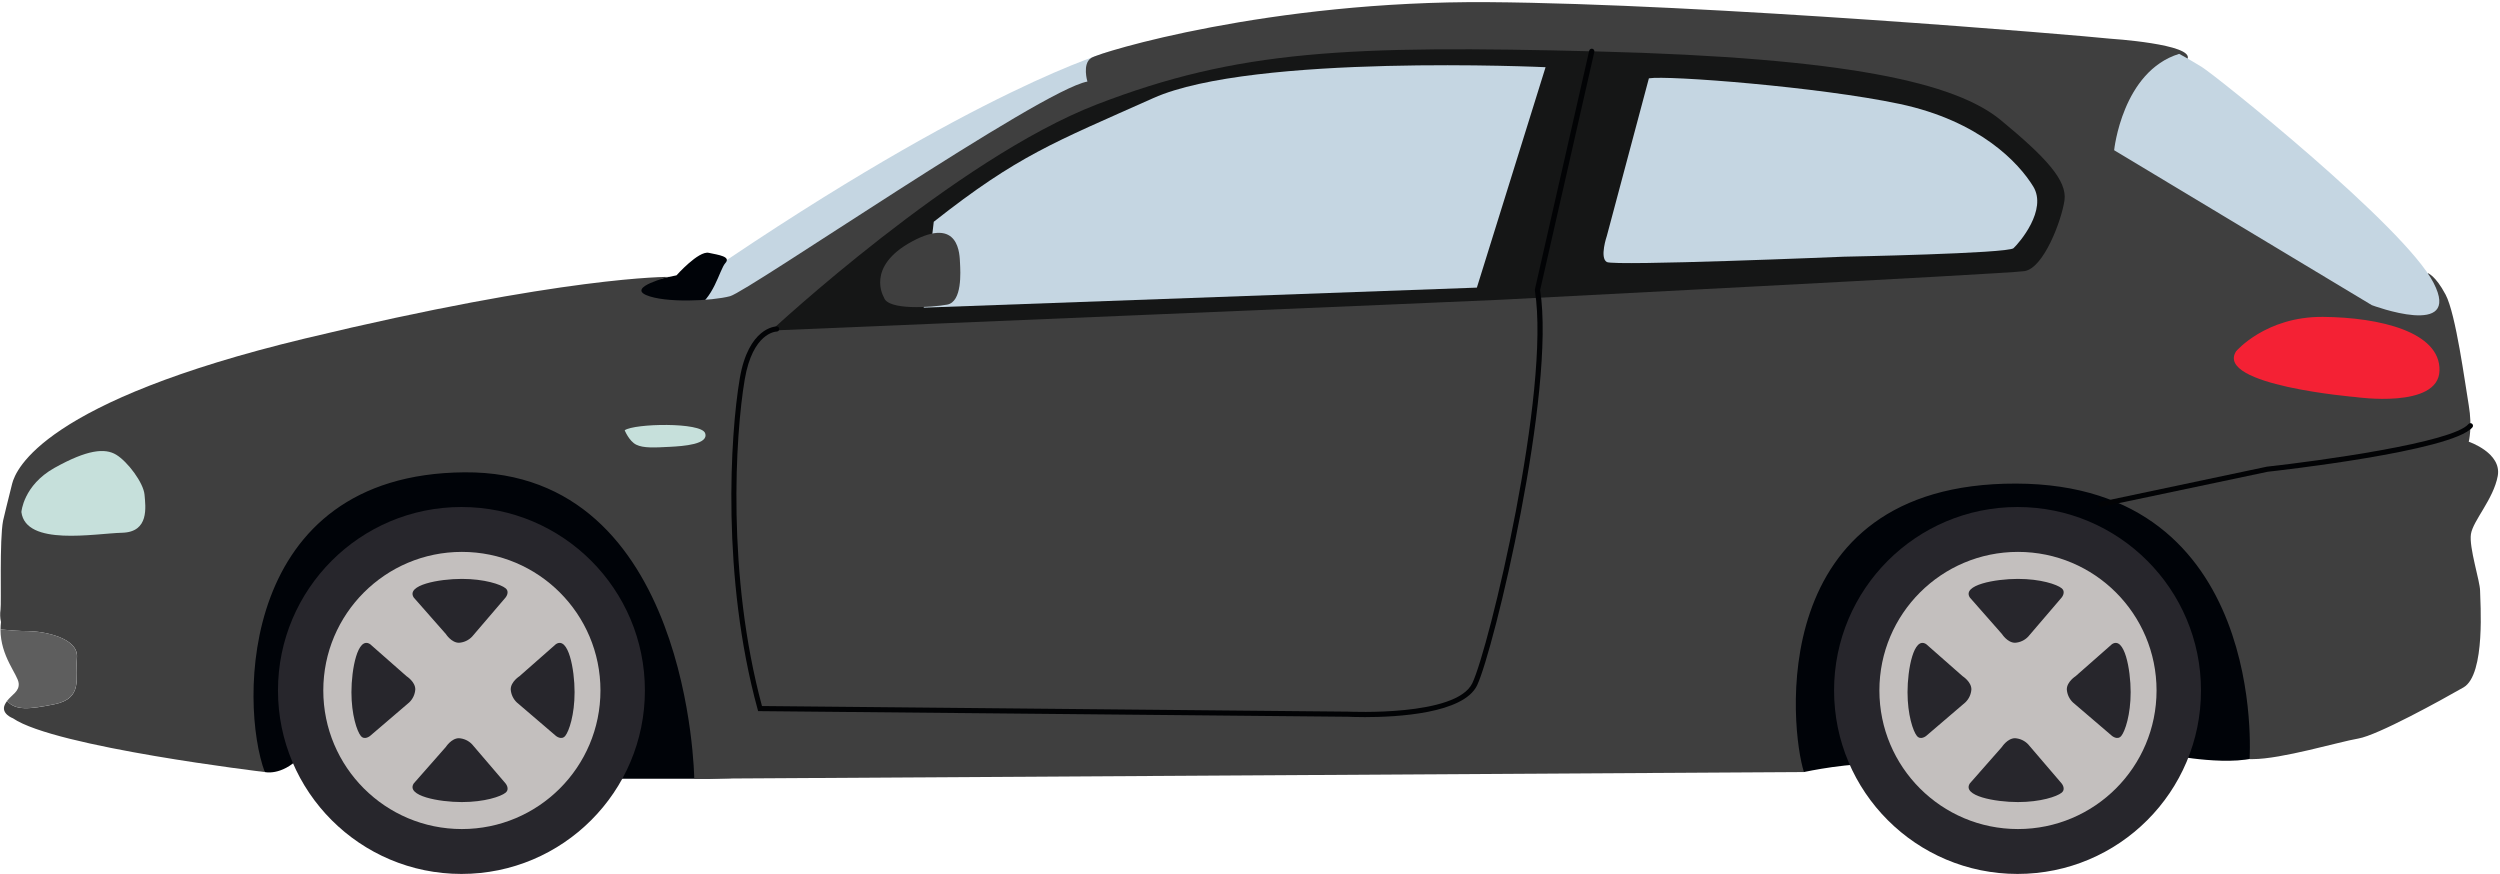 <svg width="972" height="340" viewBox="0 0 972 340" fill="none" xmlns="http://www.w3.org/2000/svg">
<path d="M162.94 0C162.94 0 112.24 14 5.42 87L0 115.79L102.44 105.79C102.44 105.79 178.38 25.05 178.38 23.79C178.38 22.53 162.94 0 162.94 0Z" transform="translate(268.447 20.015)" fill="#C5D6E2"/>
<path d="M0.892 11.942L16.122 8.812C16.122 8.812 24.672 -0.788 28.642 0.052C32.612 0.892 37.402 1.512 35.112 4.052C32.822 6.592 30.522 18.452 22.592 21.992C14.662 25.532 -4.318 22.582 0.892 11.942Z" transform="translate(246.896 98.243)" fill="#000308"/>
<path d="M0 120.986L18.86 143.346C18.86 143.346 25.18 144.966 32.31 137.846C39.44 130.726 153.95 145.946 153.95 145.946C153.95 145.946 177.72 145.946 191.95 145.946C206.18 145.946 562.15 130.136 562.15 130.136L617.32 143.346C617.32 143.346 637.09 139.086 646.66 140.696C656.23 142.306 763.66 137.366 763.66 137.366C763.66 137.366 794.55 142.876 799.3 133.466C804.05 124.056 839.67 1.936 744.41 0.036C649.15 -1.864 215.83 71.266 215.83 71.266L102.15 4.266L3.31 34.956L0 120.986Z" transform="translate(84.058 156.819)" fill="#000308"/>
<path d="M971.053 184.265C972.723 175.265 959.783 170.915 959.783 170.915C959.783 170.915 961.243 165.285 959.783 156.725C958.323 148.165 954.783 121.255 950.783 113.725C946.783 106.195 943.843 105.365 943.843 105.365L943.063 109.975C935.263 105.975 903.723 101.624 897.663 100.584C891.603 99.544 883.383 93.284 864.613 73.465C853.202 61.328 844.146 47.178 837.903 31.735L850.423 22.134C853.133 16.294 820.173 14.204 820.173 14.204C808.703 12.954 663.493 0.645 578.573 0.015C493.653 -0.615 427.733 19.415 424.183 21.715C420.633 24.015 422.723 30.895 422.723 30.895C404.783 34.025 290.863 112.475 283.773 114.345C276.683 116.215 258.533 117.055 251.223 113.925C243.913 110.795 259.983 106.834 259.983 106.834C259.983 106.834 219.713 106.414 118.323 130.834C16.933 155.254 6.143 181.555 4.673 187.185C3.203 192.815 1.143 201.584 1.143 201.584C-0.317 209.094 0.523 233.504 0.143 236.214C-0.096 237.812 -0.035 239.44 0.323 241.015C0.209 241.977 0.153 242.945 0.153 243.915C3.293 244.215 7.623 244.565 10.833 244.565C16.473 244.565 30.563 246.985 29.883 254.895C29.203 262.805 32.433 270.725 21.023 273.015C11.083 275.015 6.023 275.465 2.683 271.725C2.343 272.162 2.051 272.635 1.813 273.135C0.143 276.685 4.973 278.454 4.973 278.454C21.243 289.634 102.883 299.355 102.883 299.355C92.993 272.775 92.743 183.445 180.573 182.815C268.403 182.185 269.863 301.945 269.863 301.945L701.313 299.355C696.093 283.415 685.453 186.995 783.723 187.195C881.993 187.395 874.563 294.325 874.563 294.325H875.733C887.003 294.325 909.323 287.595 916.833 286.325C924.343 285.055 948.963 271.464 957.723 266.454C966.483 261.444 964.193 232.655 964.193 228.905C964.193 225.155 959.813 212.005 960.643 206.795C961.473 201.585 969.383 193.265 971.053 184.265Z" transform="translate(0.064 0.821)" fill="#3F3F3F"/>
<path d="M20.87 29.1C32.28 26.82 29.06 18.9 29.73 10.98C30.4 3.06 16.31 0.65 10.68 0.65C7.47 0.65 3.14 0.3 0 0C0 10.48 6.68 17.43 7.07 20.88C7.43 24.09 4.45 25.31 2.54 27.81C5.89 31.54 10.93 31.09 20.87 29.1Z" transform="translate(0.188 244.725)" fill="#5E5E5E"/>
<path d="M25.29 0C25.29 0 28.81 1.86 34.19 5.18C39.57 8.5 112.85 67.08 124.19 89.02C135.53 110.96 100.19 97.71 100.19 97.71L0 37.47C0 37.47 3.14 6.83 25.29 0Z" transform="translate(821.978 20.935)" fill="#C5D6E2"/>
<path d="M0 109.358C0 109.358 71.79 42.578 126.6 21.428C181.41 0.278 223.99 -1.642 321.37 0.848C418.75 3.338 460.49 13.078 478.02 27.548C495.55 42.018 503.9 51.028 502.78 58.768C501.66 66.508 494.71 85.148 487.2 86.258C479.69 87.368 287.42 97.108 283.52 97.388C279.62 97.668 0 109.358 0 109.358Z" transform="translate(299.887 19.157)" fill="#151616"/>
<path d="M3.9 60.862L0 94.252L215.06 86.462L241.77 0.762C241.77 0.762 127.97 -4.528 89.29 12.762C50.61 30.052 36.73 34.982 3.9 60.862Z" transform="translate(359.147 25.363)" fill="#C5D6E2"/>
<path d="M17.639 0.204L1.289 61.484C1.289 61.484 -1.611 69.974 1.289 71.624C4.189 73.274 93.409 69.554 93.409 69.554C93.409 69.554 157.169 68.314 159.409 66.244C161.649 64.174 172.659 51.364 167.069 42.244C161.479 33.124 146.369 16.774 115.069 10.144C83.769 3.514 24.679 -1.036 17.639 0.204Z" transform="translate(623.448 30.252)" fill="#C5D6E2"/>
<path d="M246.341 259.884C242.661 259.884 240.171 259.764 239.771 259.744L10.411 257.554L10.211 256.824C-3.839 205.534 -0.469 150.284 3.271 128.234C6.651 108.344 17.171 107.984 17.621 107.984C17.886 107.984 18.14 108.089 18.328 108.277C18.515 108.464 18.621 108.719 18.621 108.984C18.621 109.249 18.515 109.503 18.328 109.691C18.14 109.879 17.886 109.984 17.621 109.984C17.231 109.984 8.291 110.474 5.211 128.574C1.511 150.364 -1.789 204.824 11.911 255.574L239.861 257.754C240.321 257.754 281.861 259.754 288.101 246.674C294.601 232.954 318.601 132.964 312.411 93.984V93.794V93.604L333.531 0.804C333.589 0.539 333.75 0.308 333.979 0.161C334.208 0.015 334.486 -0.034 334.751 0.024C335.016 0.082 335.247 0.244 335.393 0.472C335.54 0.701 335.589 0.979 335.531 1.244L314.461 93.854C320.591 133.294 296.461 233.724 289.951 247.524C284.661 258.534 258.741 259.884 246.341 259.884Z" transform="translate(284.347 18.931)" fill="#020305"/>
<path d="M0 23.731C0 23.731 0.73 13.341 12.88 6.551C25.63 -0.559 32.47 -1.229 36.88 1.451C41.29 4.131 47.48 12.321 47.88 17.021C48.28 21.721 49.76 31.511 39.16 31.781C28.56 32.051 1.74 37.141 0 23.731Z" transform="translate(8.317 175.354)" fill="#C6E0DB"/>
<path d="M0.861 13.392C0.861 13.392 12.381 -0.188 34.661 0.002C56.941 0.192 80.331 5.902 79.961 20.882C79.591 35.862 47.391 31.182 47.391 31.182C47.391 31.182 -7.469 26.592 0.861 13.392Z" transform="translate(868.517 123.203)" fill="#F42134"/>
<path d="M1.111 32.566C0.845 32.593 0.58 32.515 0.373 32.347C0.165 32.179 0.033 31.936 0.005 31.671C-0.022 31.405 0.056 31.14 0.224 30.933C0.392 30.726 0.635 30.593 0.901 30.566L65.51 16.916C85.311 14.746 137.771 7.566 143.861 0.356C144.032 0.153 144.276 0.026 144.541 0.004C144.805 -0.019 145.068 0.065 145.27 0.236C145.473 0.407 145.6 0.651 145.622 0.916C145.645 1.18 145.562 1.443 145.391 1.646C137.541 10.946 68.751 18.576 65.831 18.896L1.331 32.496L1.111 32.566Z" transform="translate(815.877 164.52)" fill="#020305"/>
<path d="M1.48 25.129C1.48 25.129 -5.95 13.209 12.48 3.309C30.91 -6.591 30.89 8.569 31.05 11.819C31.21 15.069 31.98 26.819 26.05 27.909C20.12 28.999 2.93 30.239 1.48 25.129Z" transform="translate(342.207 90.527)" fill="#3F3F3F"/>
<path d="M0 2.066C0 2.066 1.68 6.276 4.49 7.676C7.3 9.076 11.78 8.796 17.39 8.516C23 8.236 32.81 7.516 31.27 3.186C29.73 -1.144 3.78 -0.594 0 2.066Z" transform="translate(242.877 165.22)" fill="#C6E0DB"/>
<path d="M71.33 142.66C110.724 142.66 142.66 110.724 142.66 71.33C142.66 31.936 110.724 0 71.33 0C31.936 0 0 31.936 0 71.33C0 110.724 31.936 142.66 71.33 142.66Z" transform="translate(713.087 197.125)" fill="#27262C"/>
<path d="M53.88 107.76C83.637 107.76 107.76 83.637 107.76 53.88C107.76 24.123 83.637 0 53.88 0C24.123 0 0 24.123 0 53.88C0 83.637 24.123 107.76 53.88 107.76Z" transform="translate(730.707 214.575)" fill="#C3BFBE"/>
<path d="M0.489 7.26L12.959 21.43C12.959 21.43 15.109 24.83 18.059 24.83C19.999 24.709 21.82 23.858 23.159 22.45L36.159 7.26C36.159 7.26 37.969 5.11 36.159 3.63C34.349 2.15 27.979 0 19.159 0C10.339 0 -2.691 2.38 0.489 7.26Z" transform="translate(765.398 225.075)" fill="#27262C"/>
<path d="M0.487 17.57L12.957 3.4C12.957 3.4 15.117 0 18.057 0C19.996 0.122 21.817 0.972 23.157 2.38L36.157 17.57C36.157 17.57 37.977 19.72 36.157 21.2C34.337 22.68 27.977 24.83 19.157 24.83C10.337 24.83 -2.683 22.44 0.487 17.57Z" transform="translate(765.391 287.015)" fill="#27262C"/>
<path d="M17.57 0.489L3.4 12.959C3.4 12.959 0 15.109 0 18.059C0.121 19.999 0.972 21.82 2.38 23.159L17.57 36.159C17.57 36.159 19.73 37.969 21.19 36.159C22.65 34.349 24.82 27.979 24.82 19.159C24.82 10.339 22.44 -2.691 17.57 0.489Z" transform="translate(803.577 249.956)" fill="#27262C"/>
<path d="M7.26 0.489L21.43 12.959C21.43 12.959 24.83 15.109 24.83 18.059C24.71 19.999 23.859 21.821 22.45 23.159L7.26 36.159C7.26 36.159 5.1 37.979 3.63 36.159C2.16 34.339 0 27.979 0 19.159C0 10.339 2.38 -2.691 7.26 0.489Z" transform="translate(741.647 249.956)" fill="#27262C"/>
<path d="M71.33 142.66C110.724 142.66 142.66 110.724 142.66 71.33C142.66 31.936 110.724 0 71.33 0C31.936 0 0 31.936 0 71.33C0 110.724 31.936 142.66 71.33 142.66Z" transform="translate(108.077 197.125)" fill="#27262C"/>
<path d="M53.88 107.76C83.637 107.76 107.76 83.637 107.76 53.88C107.76 24.123 83.637 0 53.88 0C24.123 0 0 24.123 0 53.88C0 83.637 24.123 107.76 53.88 107.76Z" transform="translate(125.697 214.575)" fill="#C3BFBE"/>
<path d="M0.489 7.26L12.959 21.43C12.959 21.43 15.109 24.83 18.059 24.83C19.999 24.709 21.82 23.858 23.159 22.45L36.159 7.26C36.159 7.26 37.969 5.11 36.159 3.63C34.349 2.15 27.979 0 19.159 0C10.339 0 -2.691 2.38 0.489 7.26Z" transform="translate(160.388 225.075)" fill="#27262C"/>
<path d="M0.489 17.57L12.959 3.4C12.959 3.4 15.119 0 18.059 0C19.998 0.122 21.82 0.972 23.159 2.38L36.159 17.57C36.159 17.57 37.979 19.72 36.159 21.2C34.339 22.68 27.979 24.83 19.159 24.83C10.339 24.83 -2.691 22.44 0.489 17.57Z" transform="translate(160.388 287.015)" fill="#27262C"/>
<path d="M17.57 0.489L3.4 12.959C3.4 12.959 0 15.109 0 18.059C0.121 19.999 0.972 21.82 2.38 23.159L17.57 36.159C17.57 36.159 19.73 37.969 21.2 36.159C22.67 34.349 24.83 27.979 24.83 19.159C24.83 10.339 22.45 -2.691 17.57 0.489Z" transform="translate(198.567 249.956)" fill="#27262C"/>
<path d="M7.26 0.489L21.43 12.959C21.43 12.959 24.83 15.109 24.83 18.059C24.71 19.999 23.859 21.821 22.45 23.159L7.26 36.159C7.26 36.159 5.1 37.979 3.63 36.159C2.16 34.339 0 27.979 0 19.159C0 10.339 2.38 -2.691 7.26 0.489Z" transform="translate(136.638 249.956)" fill="#27262C"/>
</svg>
